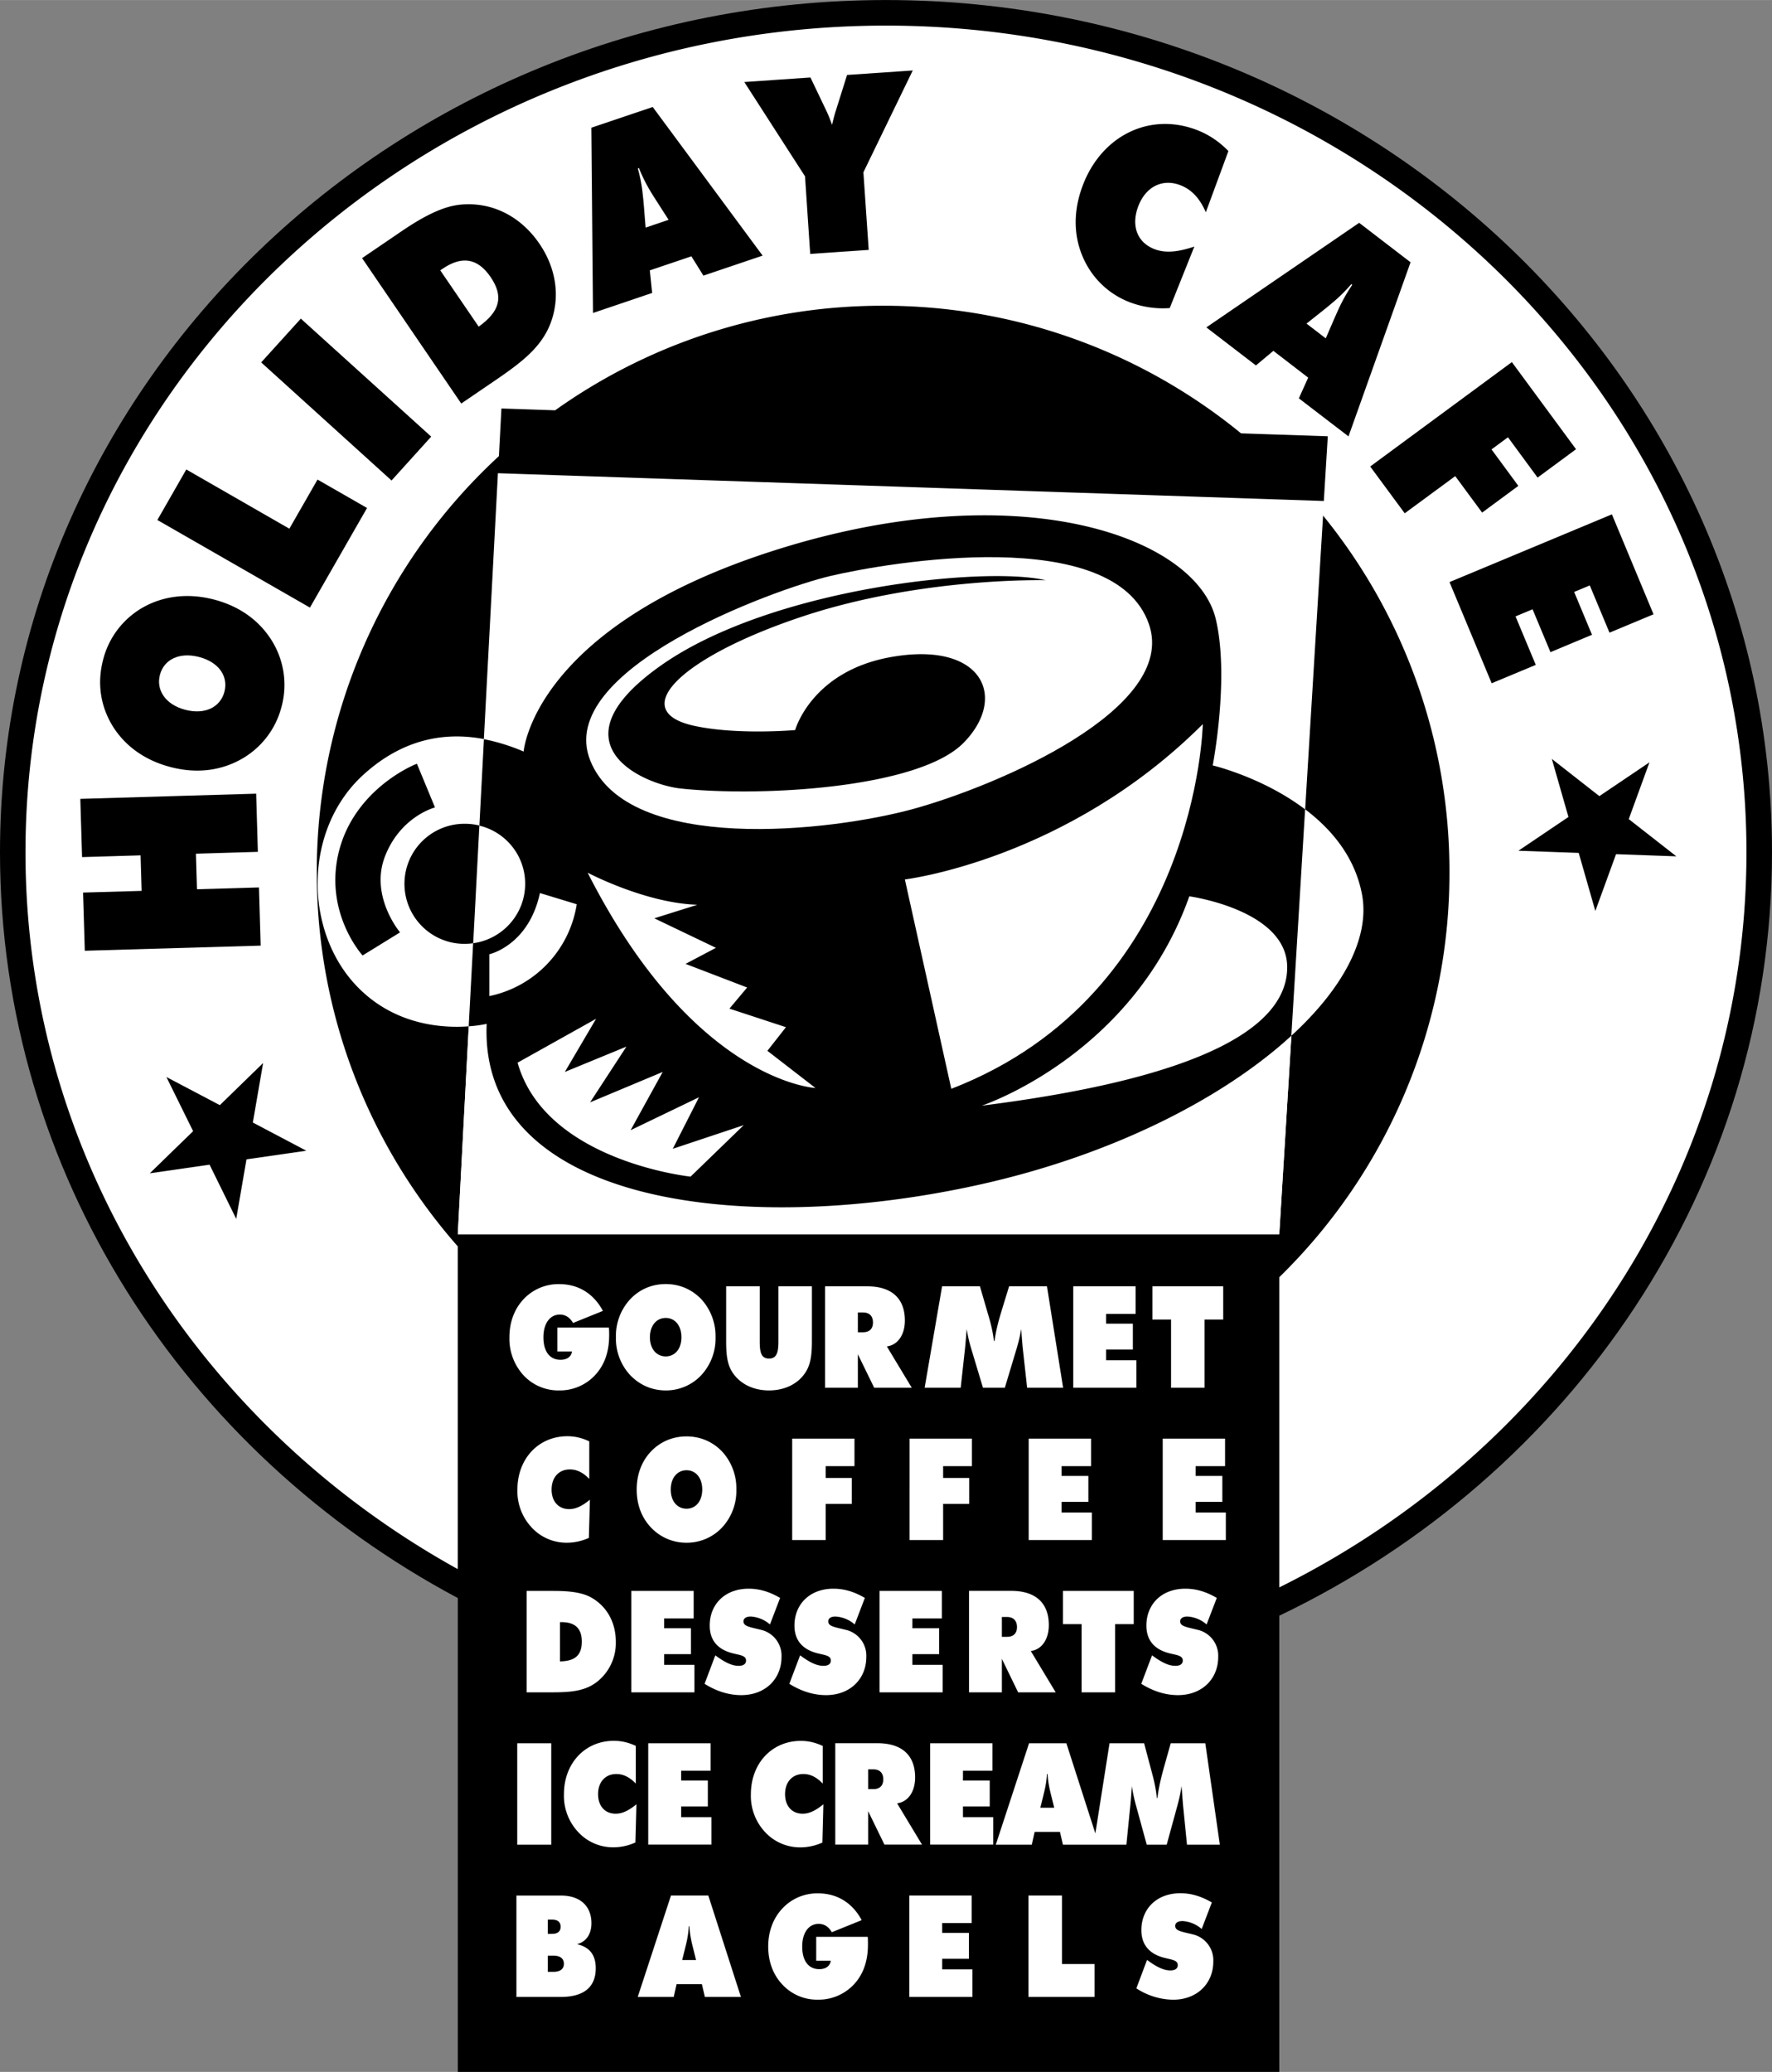 <svg xmlns="http://www.w3.org/2000/svg" width="2139" height="2500" viewBox="0 0 30.381 35.507"><rect x="0" y="0" width="30.381" height="35.507" fill="#808080" stroke="none"/><path d="M30.381 14.604C30.381 6.551 23.566 0 15.19 0S0 6.551 0 14.604c0 5.495 3.172 10.29 7.849 12.782v8.121h14.084v-7.818c5.002-2.392 8.448-7.358 8.448-13.085z"/><path d="M21.933 27.204v-5.316a9.679 9.679 0 0 0 2.918-6.939 9.667 9.667 0 0 0-2.167-6.114l-.307 5.034c.451.341.854.816.975 1.461.137.733-.317 1.6-1.211 2.419l-.208 3.402H7.849l.188-3.563c-.439.033-1.263-.013-1.908-.676-.923-.949-.933-2.698.105-3.639.746-.677 1.504-.714 2.062-.608l.241-4.556 14.16.476.068-1.109-1.487-.05a9.674 9.674 0 0 0-6.139-2.187 9.668 9.668 0 0 0-5.621 1.792L8.597 7l-.043.816a9.684 9.684 0 0 0-3.123 7.133c0 2.457.913 4.7 2.417 6.41v5.531C3.423 24.442.437 19.852.437 14.605.437 6.793 7.055.438 15.19.438s14.753 6.355 14.753 14.167c0 5.48-3.257 10.243-8.01 12.599z" fill="#fff"/><path d="M9.556 23.16v-.409h.883c.005.044.005.088.005.129 0 .238-.054.433-.166.593a.824.824 0 0 1-.69.355.815.815 0 0 1-.613-.26.928.928 0 0 1-.241-.651c0-.258.085-.484.241-.651a.82.82 0 0 1 .613-.26c.326 0 .588.16.749.459l-.512.207c-.058-.097-.13-.144-.228-.144-.163 0-.28.146-.28.389 0 .246.11.386.293.386.112 0 .184-.053.197-.143h-.251zM12.268 22.917a.937.937 0 0 0-.241-.649c-.161-.17-.374-.263-.613-.263s-.451.092-.612.263a.927.927 0 0 0-.242.649.92.92 0 0 0 .242.646c.161.17.373.265.612.265a.828.828 0 0 0 .611-.263.926.926 0 0 0 .243-.648zM12.451 22.044h.575v.948c0 .182.024.29.159.29.132 0 .161-.107.161-.29v-.948h.574v.943c0 .209-.018.375-.094.506-.121.209-.354.335-.642.335-.289 0-.521-.129-.642-.335-.076-.131-.092-.296-.092-.506v-.943zM14.145 23.782h.563v-.574l.28.574h.644l-.427-.708c.186-.024.309-.197.309-.444 0-.372-.219-.586-.646-.586h-.722v1.738zM17.534 23.094c-.007-.07-.015-.177-.026-.318-.02.126-.049.238-.079.338l-.201.668h-.375l-.201-.668a2.532 2.532 0 0 1-.078-.338c-.01.119-.018.226-.027.318l-.076.688h-.618l.299-1.738h.649l.125.43c.034.117.088.28.115.508h.01c.032-.231.086-.398.12-.515l.13-.423h.649l.277 1.738h-.617l-.076-.688zM18.401 22.044h1.069v.472h-.506v.168h.459v.444h-.459v.183h.519v.471h-1.082zM20.078 22.613h-.32v-.569h1.214v.569h-.32v1.169h-.574zM9.77 25.182c-.186 0-.313.134-.313.345 0 .199.114.335.302.335.119 0 .228-.058.355-.161l-.018.654a.916.916 0 0 1-.375.083.816.816 0 0 1-.519-.18.908.908 0 0 1-.331-.731c0-.527.36-.914.857-.914.129 0 .252.029.375.088v.644c-.105-.11-.212-.163-.333-.163zM12.625 25.527a.934.934 0 0 0-.242-.649c-.161-.17-.374-.262-.613-.262s-.452.092-.613.262c-.156.167-.241.391-.241.649s.085.479.241.646a.83.83 0 0 0 .613.265.83.83 0 0 0 .611-.262.924.924 0 0 0 .244-.649zM13.582 24.654h1.068v.472h-.494v.202h.448v.444h-.448v.62h-.574zM15.595 24.654h1.069v.472h-.494v.202h.447v.444h-.447v.62h-.575zM17.637 24.654h1.07v.472h-.506v.167h.459v.445h-.459v.182h.519v.472h-1.083zM19.935 24.654h1.069v.472h-.505v.167h.458v.445h-.458v.182h.518v.472h-1.082zM9.03 29.002h.423c.32 0 .566-.017.774-.173a.846.846 0 0 0 .331-.695c0-.33-.154-.61-.429-.761-.147-.08-.355-.109-.633-.109H9.03v1.738zM10.824 27.264h1.069v.472h-.506v.168h.459v.444h-.459v.183h.519v.471h-1.082zM12.264 28.368c.154.114.28.18.4.18.083 0 .127-.034.127-.09 0-.08-.081-.09-.212-.121-.272-.063-.411-.226-.411-.479 0-.365.261-.632.668-.632.183 0 .355.051.539.158l-.174.455a.548.548 0 0 0-.329-.136c-.081 0-.125.032-.125.083 0 .085.107.097.297.144a.455.455 0 0 1 .355.466c0 .372-.273.654-.691.654-.21 0-.423-.065-.628-.194l.184-.488zM13.718 28.368c.154.114.279.18.4.18.083 0 .127-.034.127-.09 0-.08-.081-.09-.212-.121-.273-.063-.412-.226-.412-.479 0-.365.262-.632.668-.632.184 0 .356.051.539.158l-.174.455a.545.545 0 0 0-.329-.136c-.081 0-.125.032-.125.083 0 .085.107.097.297.144a.455.455 0 0 1 .356.466c0 .372-.273.654-.691.654-.21 0-.423-.065-.629-.194l.185-.488zM15.08 27.264h1.068v.472h-.505v.168h.459v.444h-.459v.183h.519v.471H15.08zM16.614 29.002h.563v-.574l.279.574h.644l-.427-.708c.186-.024.309-.197.309-.445 0-.372-.219-.586-.646-.586h-.722v1.739zM18.544 27.833h-.32v-.569h1.214v.569h-.319v1.169h-.575zM19.752 28.368c.154.114.279.18.4.18.083 0 .127-.034.127-.09 0-.08-.08-.09-.212-.121-.273-.063-.412-.226-.412-.479 0-.365.261-.632.668-.632.184 0 .355.051.539.158l-.175.455a.543.543 0 0 0-.328-.136c-.081 0-.125.032-.125.083 0 .085.107.097.297.144a.455.455 0 0 1 .355.466c0 .372-.272.654-.691.654-.21 0-.422-.065-.628-.194l.185-.488zM8.868 29.875h.583v1.738h-.583zM10.567 30.402c-.186 0-.313.134-.313.345 0 .199.114.335.302.335.119 0 .229-.059.356-.161l-.018.654a.916.916 0 0 1-.375.083.816.816 0 0 1-.519-.18.905.905 0 0 1-.331-.731c0-.528.36-.914.856-.914.13 0 .253.029.376.087v.645c-.107-.109-.213-.163-.334-.163zM11.114 29.875h1.069v.471h-.505v.168h.458v.444h-.458v.183h.519v.471h-1.083zM13.773 30.402c-.186 0-.313.134-.313.345 0 .199.114.335.302.335.119 0 .228-.059.355-.161l-.017.655a.917.917 0 0 1-.376.083.82.82 0 0 1-.519-.18.905.905 0 0 1-.331-.731c0-.528.36-.914.856-.914.13 0 .253.029.376.087v.645c-.105-.11-.212-.164-.333-.164zM14.321 31.612h.563v-.574l.28.574h.644l-.427-.708c.186-.024.309-.197.309-.444 0-.372-.219-.586-.646-.586h-.723v1.738zM16.51 30.958h.459v-.444h-.459v-.168h.506v-.471h-1.069v1.737h1.082v-.471h-.519zM20.665 29.875h-.593l-.119.423c-.031.117-.08.284-.109.515h-.009c-.025-.229-.074-.391-.105-.508l-.114-.43h-.593l-.243 1.545-.497-1.545h-.64l-.57 1.738h.617l.049-.219h.434l.051.219h1.088l.069-.688c.009-.092.016-.199.025-.318.018.126.044.238.072.338l.183.668h.342l.183-.668c.027-.1.054-.211.072-.338l.024.318.069.688h.563l-.249-1.738zM8.854 34.222h.762c.396 0 .598-.17.598-.491 0-.228-.105-.364-.322-.413.156-.039.248-.17.248-.359 0-.287-.186-.474-.521-.474h-.765v1.737zM10.934 34.222h.617l.049-.219h.434l.051.219h.618l-.559-1.738h-.64zM13.994 33.6v-.408h.883c.004.043.004.087.004.129 0 .238-.054.433-.165.593a.827.827 0 0 1-.691.355.81.81 0 0 1-.612-.26c-.159-.168-.242-.394-.242-.651s.085-.483.242-.651a.817.817 0 0 1 .612-.26c.327 0 .588.161.749.459l-.512.207c-.058-.097-.13-.143-.228-.143-.164 0-.28.146-.28.389 0 .246.109.387.293.387.112 0 .184-.054.197-.144h-.25zM15.59 32.484h1.069v.472h-.505v.168h.458v.444h-.458v.182h.518v.472H15.59zM17.633 32.484h.575v1.174h.559v.564h-1.134zM19.666 33.588c.154.114.28.18.4.18.083 0 .127-.034.127-.09 0-.08-.081-.09-.212-.122-.273-.063-.412-.226-.412-.479 0-.365.262-.632.669-.632.183 0 .355.051.539.158l-.174.455a.545.545 0 0 0-.329-.136c-.081 0-.125.032-.125.083 0 .085.107.098.298.144a.456.456 0 0 1 .355.467c0 .372-.273.654-.691.654a1.18 1.18 0 0 1-.628-.195l.183-.487zM8.345 17.545s-.118.028-.308.042l-.188 3.563h14.084l.208-3.402c-1.166 1.069-3.08 2.058-5.409 2.565-4.115.898-8.519.265-8.387-2.768zM9.004 15.145c0-.484-.335-.889-.785-.998l-.106 2.017c.503-.068.891-.497.891-1.019z" fill="#fff"/><path d="M7.976 14.117a1.029 1.029 0 1 0 .137 2.047l.106-2.017a1.024 1.024 0 0 0-.243-.03z"/><path d="M9.004 15.145c0 .521-.389.951-.892 1.019l-.076 1.424a2.19 2.19 0 0 0 .308-.042c-.132 3.033 4.272 3.666 8.387 2.769 2.329-.507 4.243-1.496 5.409-2.565l.236-3.88c-.729-.552-1.584-.753-1.584-.753s.291-1.503.053-2.506c-.334-1.413-3.375-2.505-7.542-1.187-4.167 1.318-4.325 3.455-4.325 3.455a3.43 3.43 0 0 0-.681-.212l-.078 1.482c.45.107.785.512.785.996zM7.148 13.088l.31.749s-.588.15-.856.835c-.268.686.257 1.306.257 1.306l-.642.396s-.649-.708-.418-1.734c.225-.995 1.103-1.455 1.349-1.552z"/><path d="M8.39 17.07v-.717s.674-.149.867-1.049l.631.192A1.908 1.908 0 0 1 8.39 17.07zM11.84 20.164s-2.489-.261-2.966-1.953l1.346-.752-.536.911 1.056-.434-.623.955 1.245-.521-.55.998 1.172-.564-.449.883 1.216-.405-.911.882zM13.981 18.645s-2.083-.102-3.906-3.69c0 0 .983.521 1.881.55l-.738.232 1.057.506-.521.275 1.056.405-.304.362.969.318-.318.405.824.637zM16.832 18.948s2.59-.854 3.559-3.588c0 0 1.678.231 1.678 1.216 0 .983-1.346 1.881-5.237 2.372z" fill="#fff"/><path d="M20.622 12.409s-.086 4.615-4.312 6.25l-.796-3.588c.001 0 2.778-.333 5.108-2.662zM19.699 10.697c.501 1.454-2.612 2.772-4.035 3.164-1.422.392-4.897.782-5.544-.828-.624-1.553 3.135-2.932 4.122-3.164.987-.231 4.862-.899 5.457.828z" fill="#fff"/><path d="M13.633 12.511s.276-1 1.625-1.248c1.582-.29 2.032.682 1.263 1.466s-3.483.929-4.848.784c-.65-.069-2.235-.769-.348-2.104s5.559-1.713 6.604-1.466c0 0-2.163-.058-4.223.639-2.061.696-2.959 1.607-1.8 1.857.74.16 1.727.072 1.727.072zM1.454 16.293l-.03-.997 1.004-.029-.018-.609-1.003.03-.03-.998 3.015-.089.029.997-1.062.032.018.609 1.063-.031.029.997zM3.672 10.275c-.428-.112-.845-.069-1.195.12a1.436 1.436 0 0 0-.71.914c-.105.402-.044.799.171 1.144.213.337.551.578.983.691.433.114.841.068 1.192-.121a1.44 1.44 0 0 0 .714-.912 1.436 1.436 0 0 0-.172-1.141c-.216-.342-.55-.581-.983-.695zM2.698 8.911l.496-.866L4.961 9.06l.483-.842.849.487-.979 1.707zM7.393 7.482l-.68.752L4.478 6.21l.68-.75zM7.908 6.915l.606-.413c.458-.313.794-.578.94-1.004.15-.435.075-.91-.205-1.321-.324-.474-.818-.724-1.36-.67-.29.029-.617.191-1.014.462l-.667.454 1.7 2.492zM10.167 5.363l1.014-.343-.04-.387.713-.241.206.331 1.015-.343-1.884-2.547-1.052.355zM13.802 3.021l-1.041-1.616 1.134-.078.272.569c.036.074.065.152.099.243.021-.095.042-.176.068-.254l.189-.601 1.126-.077-.846 1.745.091 1.33-1.003.069-.089-1.33zM20.229 3.17c-.302-.112-.59.029-.717.374-.12.325-.016.615.29.728.193.071.407.042.675-.047l-.422 1.054a1.606 1.606 0 0 1-.661-.091 1.426 1.426 0 0 1-.737-.605c-.246-.41-.282-.896-.099-1.39.317-.859 1.136-1.271 1.944-.973.211.078.394.199.559.368l-.387 1.049c-.106-.243-.248-.394-.445-.467zM20.683 5.61l.85.652.299-.25.597.459-.16.355.851.652 1.064-2.984-.881-.676zM25.921 6.205l1.1 1.493-.659.486-.508-.691-.282.208.46.625-.621.458-.461-.625-.866.637-.592-.802zM27.636 8.814l.714 1.713-.755.315-.338-.81-.268.112.306.734-.712.298-.307-.735-.292.122.347.831-.756.315-.723-1.734zM2.853 18.457l.916.482.742-.722-.176 1.02.916.483-1.025.148-.176 1.02-.457-.929-1.025.148.743-.722zM26.606 13.005l.815.638.859-.579-.355.973.816.638-1.034-.037-.355.973-.285-.995-1.034-.037.858-.579zM11.414 23.245c-.156 0-.271-.126-.271-.328s.114-.331.271-.331c.157 0 .269.129.269.331s-.113.328-.269.328zM14.708 22.492h.089c.112 0 .17.065.17.172s-.06.167-.17.167h-.089v-.339zM11.771 25.855c-.157 0-.271-.126-.271-.328s.114-.331.271-.331.269.129.269.331c-.001.202-.113.328-.269.328zM9.601 28.472v-.673h.025c.232 0 .349.106.349.335-.001.237-.12.333-.374.338zM17.177 27.711h.089c.112 0 .17.066.17.173s-.06.167-.17.167h-.089v-.34zM14.884 30.322h.09c.112 0 .17.065.17.172s-.061.167-.17.167h-.09v-.339zM17.836 30.98l.049-.196c.022-.093.056-.214.065-.382h.011c.009.168.043.289.065.382l.049.196h-.239zM9.392 32.897h.076c.094 0 .144.044.144.122s-.049.122-.144.122h-.076v-.244zM9.392 33.515h.097c.118 0 .179.051.179.139 0 .087-.061.138-.179.138h-.097v-.277zM11.696 33.59l.049-.197c.022-.092.056-.214.064-.382h.011c.009.167.042.29.065.382l.049.197h-.238z"/><path d="M3.848 11.854c-.069.263-.331.398-.67.31-.339-.088-.505-.337-.436-.6s.334-.394.673-.305c.338.089.502.332.433.595zM8.207 5.597l-.659-.965.036-.024c.333-.228.604-.188.828.14.23.337.155.593-.205.849zM11.069 3.9l-.028-.351c-.015-.164-.027-.382-.105-.664l.018-.006c.108.271.23.452.319.591l.19.296-.394.134zM22.4 5.545l.276-.219c.128-.104.303-.236.492-.457l.016.012c-.165.24-.247.443-.314.594l-.14.323-.33-.253z" fill="#fff"/></svg>
